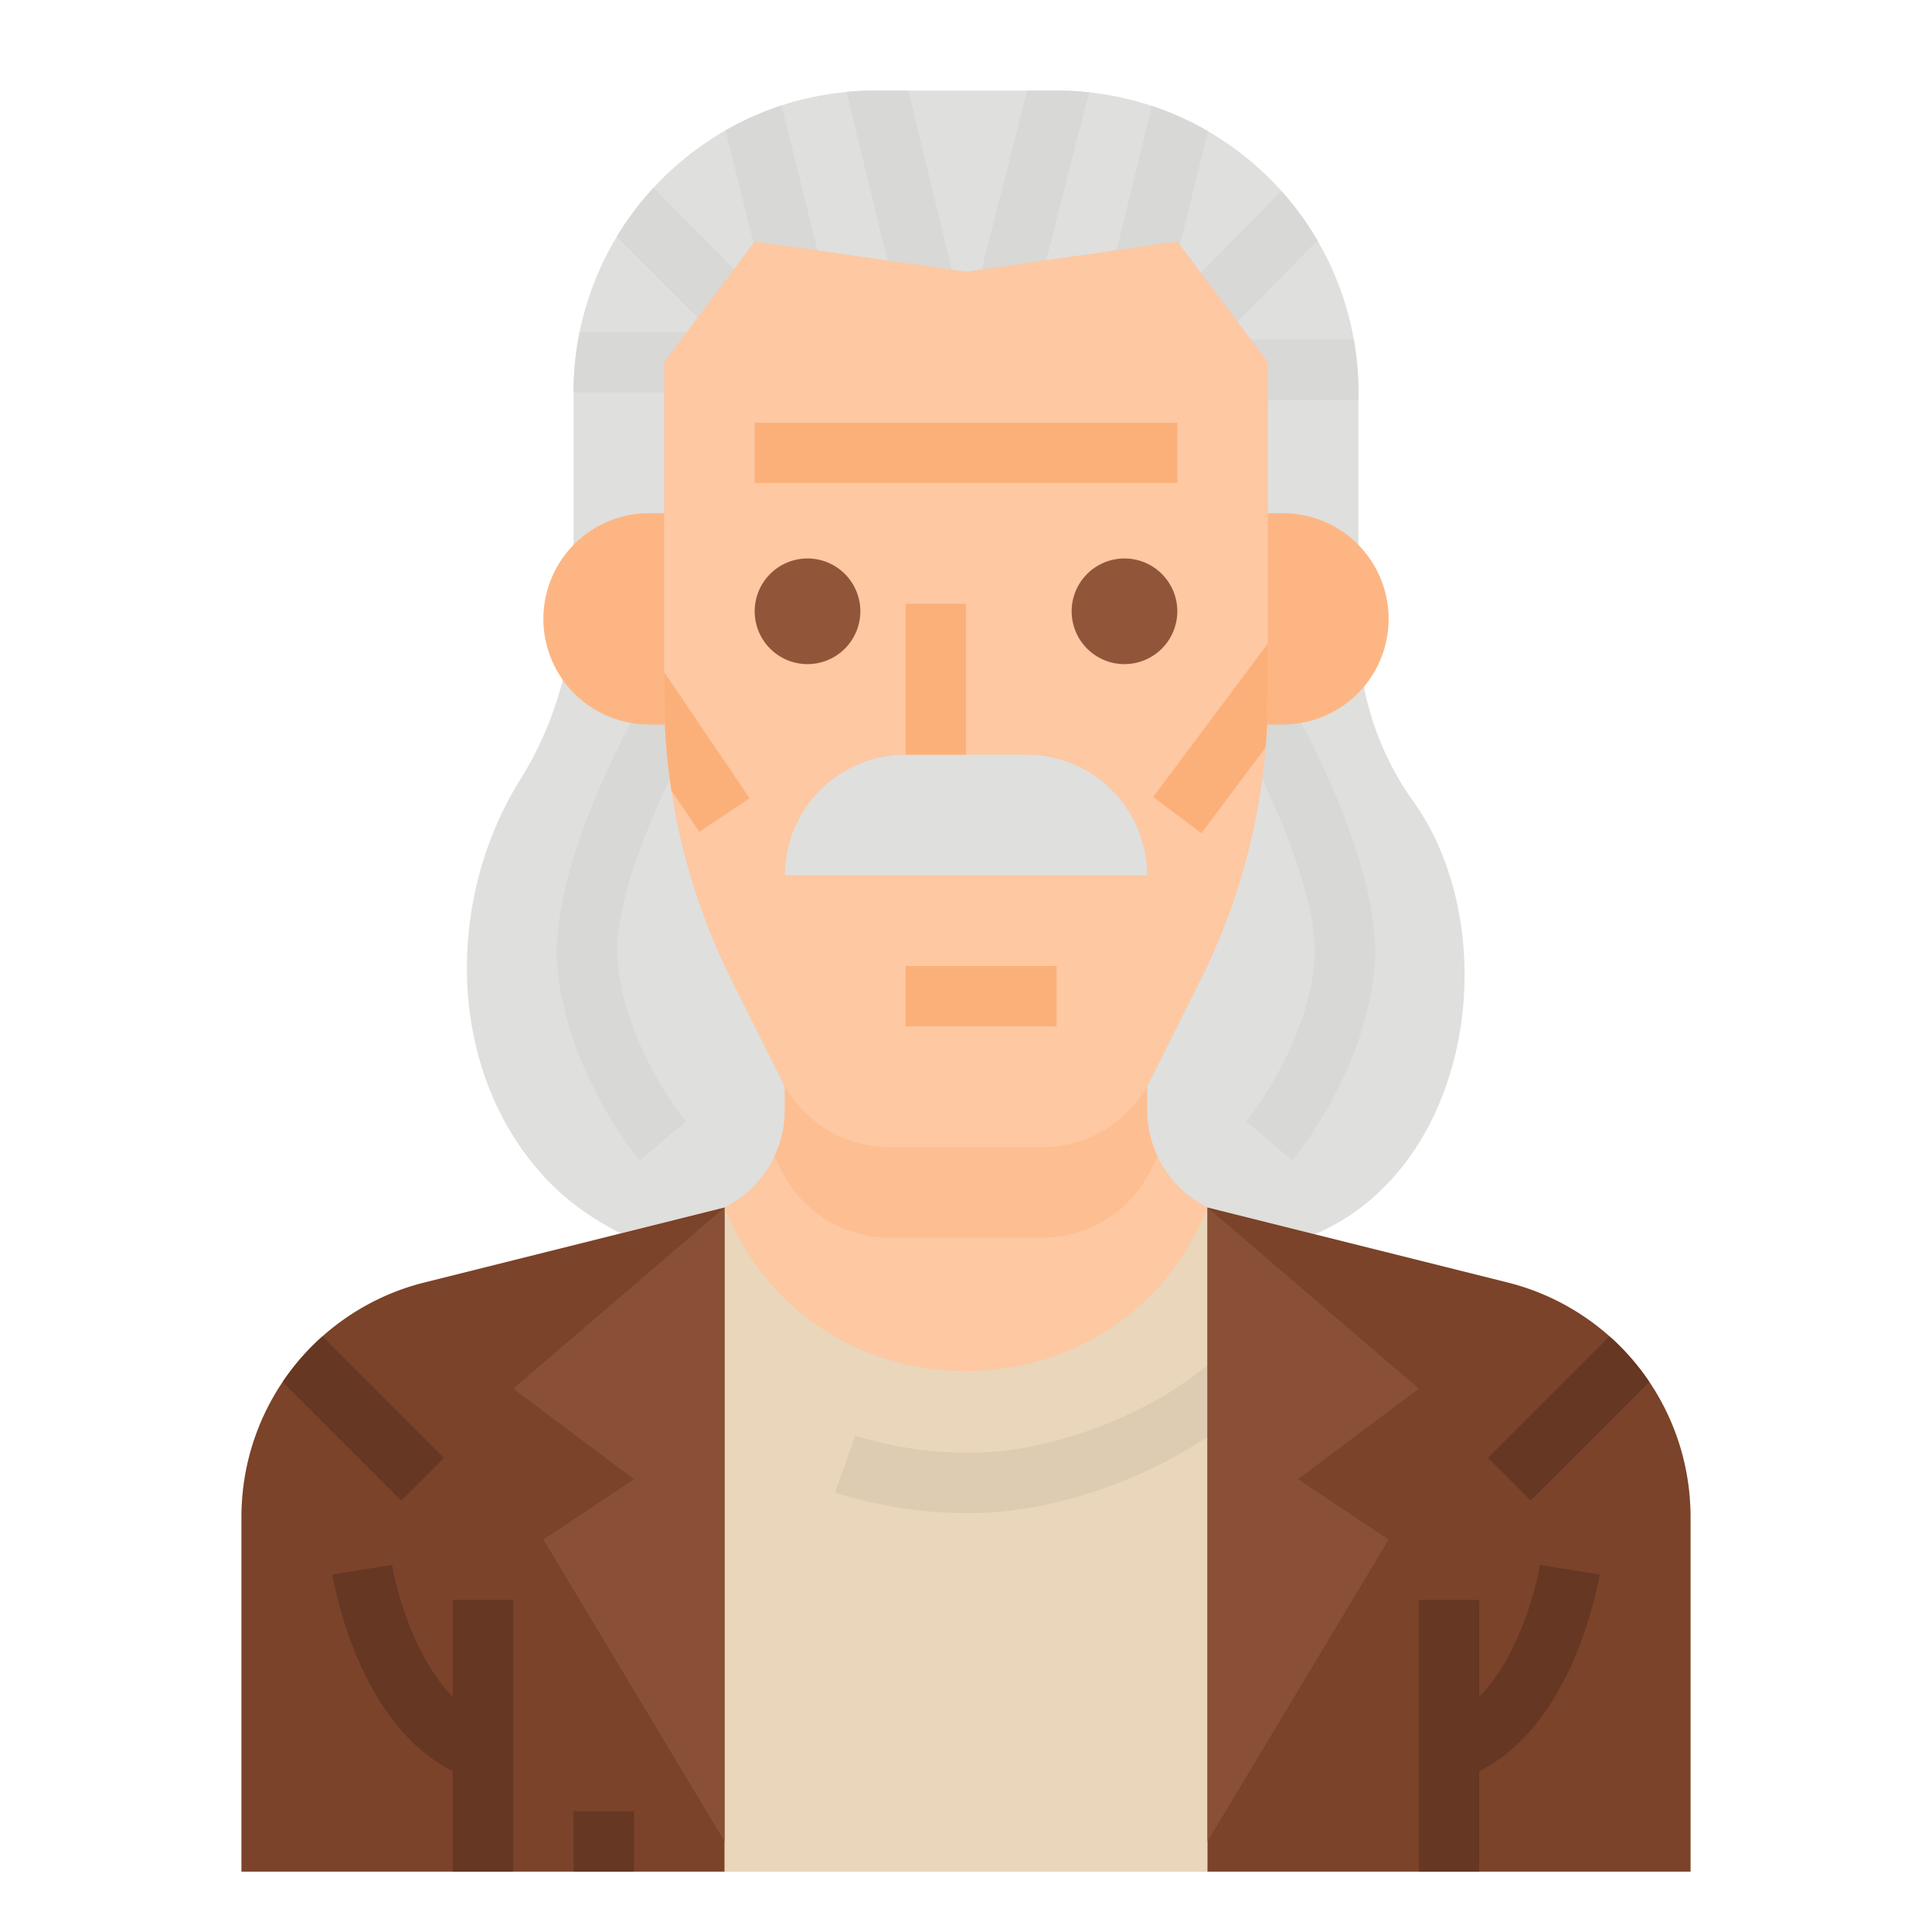 <svg xmlns="http://www.w3.org/2000/svg" viewBox="0 0 512 512"><title>avatar-man-bald-hair</title><g id="Flat"><path d="M381.73,291.71c-6.79,16.59-18.99,30.41-36.63,36.71-52.06,18.59-113.39,21.68-166.33,4.33-13.18-4.33-25.84-11.15-35.1-21.49-25.62-28.6-25.4-73.28-5.84-104.59A93.185,93.185,0,0,0,152,157.27V104a79.779,79.779,0,0,1,21.14-54.18,80.393,80.393,0,0,1,19.13-15.27,79.513,79.513,0,0,1,32.06-10.18Q228.11,24,232,24h48a81.851,81.851,0,0,1,8.63.46A80.028,80.028,0,0,1,358.78,90,80.641,80.641,0,0,1,360,104v63.03a77.924,77.924,0,0,0,14.51,45.29C389.79,233.71,392.24,266.04,381.73,291.71Z" style="fill:#dfdfdd"/><path d="M257.27,92.11l-15.54,3.78-6.54-26.86L224.33,24.37Q228.11,24,232,24h8.7l11.55,47.46,3.84,15.78.9,3.72Z" style="fill:#d8d8d6"/><path d="M288.63,24.46l-11.37,44.5-6.51,25.52-13.76-3.52-1.74-.44.84-3.28v-.01l4.04-15.82L272.23,24H280A81.851,81.851,0,0,1,288.63,24.46Z" style="fill:#d8d8d6"/><path d="M224.26,97.07l-15.52,3.86-1.33-5.34L203.62,80.3l-3.94-15.88-7.41-29.87a79.167,79.167,0,0,1,14.85-6.6l9.53,38.43Z" style="fill:#d8d8d6"/><path d="M213.16,89.84l-5.75,5.75-5.57,5.57L184.86,84.18,163.44,62.75a80.251,80.251,0,0,1,9.7-12.93l21.42,21.43,9.06,9.05Z" style="fill:#d8d8d6"/><path d="M185,88v16H152a79.589,79.589,0,0,1,1.61-16Z" style="fill:#d8d8d6"/><path d="M320.1,34.76l-7.38,30.2-4.19,17.15-1.08,4.4-1.68,6.89-15.54-3.8,5.69-23.3,9.34-38.23A79.4,79.4,0,0,1,320.1,34.76Z" style="fill:#d8d8d6"/><path d="M349.13,63.72l-21.2,21.52L317.2,96.12l-9.75-9.61-1.65-1.63,2.73-2.77,9.69-9.82,21.36-21.67A80.012,80.012,0,0,1,349.13,63.72Z" style="fill:#d8d8d6"/><path d="M360,104v2H326.5V90h32.28A80.641,80.641,0,0,1,360,104Z" style="fill:#d8d8d6"/><path d="M169.553,307.492c-.8-.952-19.69-23.63-21.863-51.879-2-26.066,20.4-65.88,21.352-67.561l13.917,7.894v0h0c-5.832,10.293-20.668,40.85-19.314,58.439,1.769,23,17.983,42.6,18.147,42.8Z" style="fill:#d8d8d6"/><path d="M342.447,307.492l-12.228-10.318c.154-.184,16.368-19.786,18.137-42.787,1.357-17.632-13.482-48.162-19.314-58.439l13.916-7.9c.954,1.681,23.356,41.5,21.352,67.561C362.137,283.862,343.25,306.54,342.447,307.492Z" style="fill:#d8d8d6"/><path d="M448,401.97V496H64V401.97a64,64,0,0,1,48.48-62.09L192,320a28.964,28.964,0,0,0,16-25.89V240h96v54.11A28.964,28.964,0,0,0,320,320l79.52,19.88A64,64,0,0,1,448,401.97Z" style="fill:#fdc8a2"/><path d="M306.77,306.46l-1.93,3.85A32,32,0,0,1,276.22,328H235.78a32,32,0,0,1-28.62-17.69l-1.93-3.85A28.95,28.95,0,0,0,208,294.11V240h96v54.11A28.95,28.95,0,0,0,306.77,306.46Z" style="fill:#fdbf92"/><path d="M64,496V401.97a64,64,0,0,1,48.478-62.089L192,320h0c23.109,57.774,104.891,57.774,128,0h0l79.522,19.881A64,64,0,0,1,448,401.97V496" style="fill:#e9d6bb"/><path d="M257,401a115.681,115.681,0,0,1-35.69-5.465l5.365-15.074A101.439,101.439,0,0,0,257,385h.519c22.79-.12,51.231-11.752,66.145-26.667l10,11.334C315.778,387.554,284.027,401,257,401Z" style="fill:#deccb2"/><path d="M172,192h12V136H172a28,28,0,0,0-28,28h0A28,28,0,0,0,172,192Z" style="fill:#fdb683"/><path d="M340,136H328v56h12a28,28,0,0,0,28-28h0A28,28,0,0,0,340,136Z" style="fill:#fdb683"/><path d="M336,96v88q0,7.05-.59,14.04v.01a169.031,169.031,0,0,1-17.3,61.73l-13.27,26.53A32,32,0,0,1,276.22,304H235.78a32,32,0,0,1-28.62-17.69l-13.27-26.53A169.514,169.514,0,0,1,176,184V96l24-32,56,8,56-8Z" style="fill:#fdc8a2"/><path d="M192,496V320l-79.52,19.88A64,64,0,0,0,64,401.97V496" style="fill:#7a432a"/><path d="M320,496V320l79.52,19.88A64,64,0,0,1,448,401.97V496" style="fill:#7a432a"/><polygon points="136 368 168 392 144 408 192 488 192 320 136 368" style="fill:#895036"/><polygon points="376 368 344 392 368 408 320 488 320 320 376 368" style="fill:#895036"/><path d="M117.66,386.34l-11.32,11.32L74.91,366.23a63.909,63.909,0,0,1,10.56-12.08Z" style="fill:#663723"/><path d="M437.09,366.23l-31.43,31.43-11.32-11.32,32.19-32.19A63.909,63.909,0,0,1,437.09,366.23Z" style="fill:#663723"/><rect x="152" y="480" width="16" height="16" style="fill:#663723"/><path d="M120,449.715c-9.942-10.076-14.877-27.478-16.1-34.99l-15.8,2.539c.273,1.712,6.61,39.508,31.9,52.107V496h16V424H120Z" style="fill:#663723"/><path d="M423.9,417.264l-15.8-2.539c-1.226,7.512-6.161,24.914-16.1,34.99V424H376v72h16V469.371C417.289,456.772,423.625,418.976,423.9,417.264Z" style="fill:#663723"/><path d="M304,232H208a32,32,0,0,1,32-32h32a32,32,0,0,1,32,32Z" style="fill:#dfdfdd"/><path d="M336,170.54V184q0,7.05-.59,14.04v.01L318.4,220.8l-12.8-9.6Z" style="fill:#fcb079"/><path d="M198.66,211.56l-13.32,8.88-7.41-10.95A169.4,169.4,0,0,1,176,184v-5.92Z" style="fill:#fcb079"/><rect x="240" y="160" width="16" height="40" style="fill:#fcb079"/><rect x="200" y="112" width="112" height="16" style="fill:#fcb079"/><rect x="240" y="256" width="40" height="16" style="fill:#fcb079"/><path d="M214,176a14,14,0,1,1,14-14A14.015,14.015,0,0,1,214,176Z" style="fill:#91563a"/><path d="M298,176a14,14,0,1,1,14-14A14.015,14.015,0,0,1,298,176Z" style="fill:#91563a"/></g></svg>